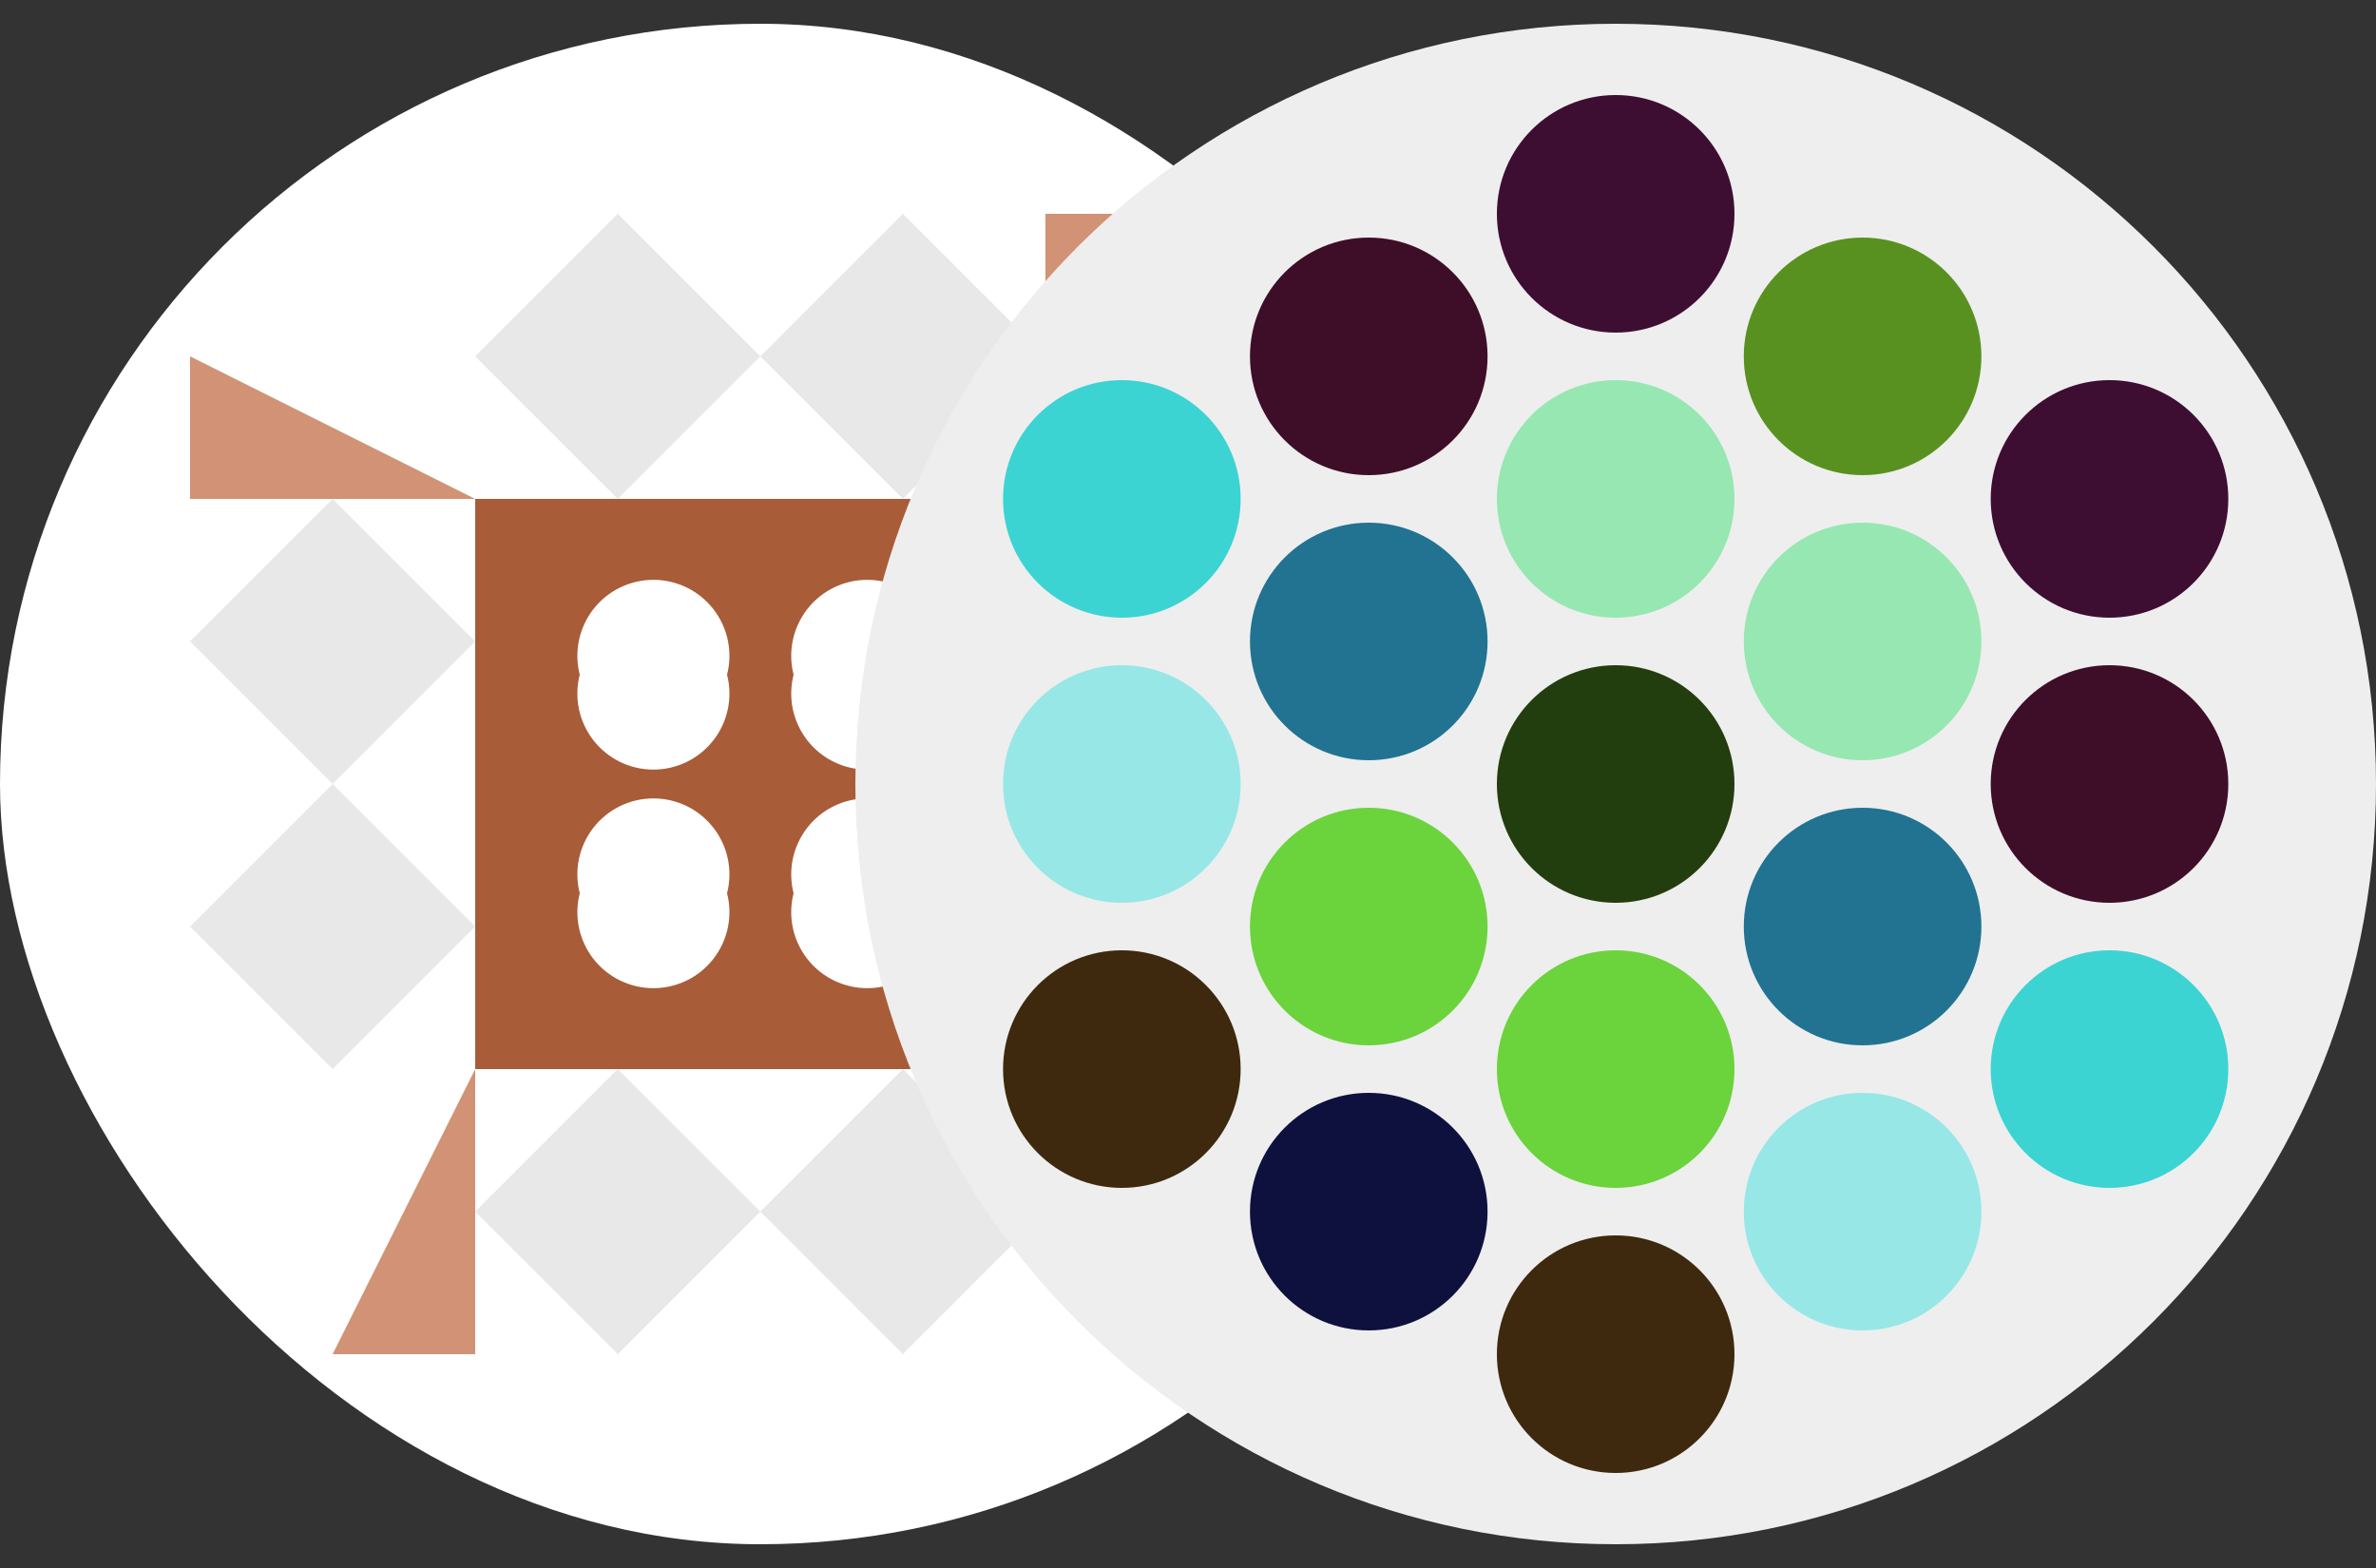 <svg width="50" height="33" viewBox="0 0 50 33" fill="none" xmlns="http://www.w3.org/2000/svg">
<rect x="0" y="0" width="50" height="33" fill="#333333" stroke="none"/>
<rect y="0.5" width="32" height="32" rx="16" fill="white"/>
<path d="M10 7.5L13 4.5L16 7.5L13 10.5L10 7.5ZM19 4.5L22 7.5L19 10.5L16 7.5L19 4.5ZM22 25.5L19 28.5L16 25.5L19 22.5L22 25.5ZM13 28.5L10 25.5L13 22.5L16 25.5L13 28.5ZM4 13.5L7 10.5L10 13.5L7 16.5L4 13.5ZM25 10.5L28 13.5L25 16.5L22 13.5L25 10.5ZM28 19.5L25 22.5L22 19.5L25 16.5L28 19.5ZM7 22.5L4 19.5L7 16.5L10 19.5L7 22.5Z" fill="#E8E8E8"/>
<path d="M10 10.5H4V7.5L10 10.5ZM22 10.5V4.5H25L22 10.5ZM22 22.5H28V25.5L22 22.5ZM10 22.5V28.5H7L10 22.5Z" fill="#D19275"/>
<path d="M10 10.5H16V16.5H10V10.5ZM12.2 14.2C12.139 14.436 12.134 14.683 12.183 14.922C12.233 15.161 12.336 15.385 12.486 15.578C12.636 15.771 12.827 15.927 13.046 16.034C13.265 16.141 13.506 16.197 13.75 16.197C13.994 16.197 14.235 16.141 14.454 16.034C14.673 15.927 14.864 15.771 15.014 15.578C15.164 15.385 15.267 15.161 15.317 14.922C15.366 14.683 15.361 14.436 15.3 14.2C15.361 13.964 15.366 13.717 15.317 13.478C15.267 13.239 15.164 13.015 15.014 12.822C14.864 12.629 14.673 12.473 14.454 12.366C14.235 12.259 13.994 12.203 13.75 12.203C13.506 12.203 13.265 12.259 13.046 12.366C12.827 12.473 12.636 12.629 12.486 12.822C12.336 13.015 12.233 13.239 12.183 13.478C12.134 13.717 12.139 13.964 12.2 14.2ZM22 10.5V16.5H16V10.5H22ZM16.7 14.2C16.64 14.436 16.634 14.683 16.683 14.922C16.733 15.161 16.837 15.385 16.986 15.578C17.136 15.771 17.327 15.927 17.546 16.034C17.765 16.141 18.006 16.197 18.25 16.197C18.494 16.197 18.735 16.141 18.954 16.034C19.173 15.927 19.364 15.771 19.514 15.578C19.663 15.385 19.767 15.161 19.817 14.922C19.866 14.683 19.86 14.436 19.8 14.2C19.86 13.964 19.866 13.717 19.817 13.478C19.767 13.239 19.663 13.015 19.514 12.822C19.364 12.629 19.173 12.473 18.954 12.366C18.735 12.259 18.494 12.203 18.25 12.203C18.006 12.203 17.765 12.259 17.546 12.366C17.327 12.473 17.136 12.629 16.986 12.822C16.837 13.015 16.733 13.239 16.683 13.478C16.634 13.717 16.64 13.964 16.7 14.2ZM22 22.5H16V16.5H22V22.5ZM16.7 18.8C16.64 19.036 16.634 19.283 16.683 19.522C16.733 19.761 16.837 19.985 16.986 20.178C17.136 20.371 17.327 20.527 17.546 20.634C17.765 20.741 18.006 20.797 18.25 20.797C18.494 20.797 18.735 20.741 18.954 20.634C19.173 20.527 19.364 20.371 19.514 20.178C19.663 19.985 19.767 19.761 19.817 19.522C19.866 19.283 19.86 19.036 19.8 18.8C19.86 18.564 19.866 18.317 19.817 18.078C19.767 17.839 19.663 17.615 19.514 17.422C19.364 17.229 19.173 17.073 18.954 16.966C18.735 16.859 18.494 16.803 18.25 16.803C18.006 16.803 17.765 16.859 17.546 16.966C17.327 17.073 17.136 17.229 16.986 17.422C16.837 17.615 16.733 17.839 16.683 18.078C16.634 18.317 16.64 18.564 16.7 18.8ZM10 22.5V16.5H16V22.5H10ZM12.2 18.8C12.139 19.036 12.134 19.283 12.183 19.522C12.233 19.761 12.336 19.985 12.486 20.178C12.636 20.371 12.827 20.527 13.046 20.634C13.265 20.741 13.506 20.797 13.75 20.797C13.994 20.797 14.235 20.741 14.454 20.634C14.673 20.527 14.864 20.371 15.014 20.178C15.164 19.985 15.267 19.761 15.317 19.522C15.366 19.283 15.361 19.036 15.3 18.8C15.361 18.564 15.366 18.317 15.317 18.078C15.267 17.839 15.164 17.615 15.014 17.422C14.864 17.229 14.673 17.073 14.454 16.966C14.235 16.859 13.994 16.803 13.75 16.803C13.506 16.803 13.265 16.859 13.046 16.966C12.827 17.073 12.636 17.229 12.486 17.422C12.336 17.615 12.233 17.839 12.183 18.078C12.134 18.317 12.139 18.564 12.2 18.8Z" fill="#A85C38"/>
<g clip-path="url(#clip0_358_1197)">
<path d="M34 32.5C42.837 32.5 50 25.337 50 16.5C50 7.663 42.837 0.5 34 0.5C25.163 0.5 18 7.663 18 16.5C18 25.337 25.163 32.5 34 32.5Z" fill="#EEEEEE"/>
<path d="M34 7C35.381 7 36.5 5.881 36.5 4.5C36.5 3.119 35.381 2 34 2C32.619 2 31.5 3.119 31.5 4.5C31.5 5.881 32.619 7 34 7Z" fill="#3E0E32"/>
<path d="M34 13C35.381 13 36.5 11.881 36.5 10.5C36.5 9.119 35.381 8 34 8C32.619 8 31.5 9.119 31.5 10.5C31.5 11.881 32.619 13 34 13Z" fill="#97E7B2"/>
<path d="M28.804 10C30.185 10 31.304 8.881 31.304 7.5C31.304 6.119 30.185 5 28.804 5C27.423 5 26.304 6.119 26.304 7.5C26.304 8.881 27.423 10 28.804 10Z" fill="#3E0E29"/>
<path d="M23.608 13C24.988 13 26.108 11.881 26.108 10.5C26.108 9.119 24.988 8 23.608 8C22.227 8 21.108 9.119 21.108 10.5C21.108 11.881 22.227 13 23.608 13Z" fill="#3CD3D3"/>
<path d="M28.804 16C30.185 16 31.304 14.881 31.304 13.5C31.304 12.119 30.185 11 28.804 11C27.423 11 26.304 12.119 26.304 13.5C26.304 14.881 27.423 16 28.804 16Z" fill="#217391"/>
<path d="M23.608 19C24.988 19 26.108 17.881 26.108 16.5C26.108 15.119 24.988 14 23.608 14C22.227 14 21.108 15.119 21.108 16.5C21.108 17.881 22.227 19 23.608 19Z" fill="#97E7E7"/>
<path d="M23.608 25C24.988 25 26.108 23.881 26.108 22.5C26.108 21.119 24.988 20 23.608 20C22.227 20 21.108 21.119 21.108 22.5C21.108 23.881 22.227 25 23.608 25Z" fill="#3E290E"/>
<path d="M28.804 22C30.185 22 31.304 20.881 31.304 19.5C31.304 18.119 30.185 17 28.804 17C27.423 17 26.304 18.119 26.304 19.5C26.304 20.881 27.423 22 28.804 22Z" fill="#6BD33C"/>
<path d="M28.804 28C30.185 28 31.304 26.881 31.304 25.5C31.304 24.119 30.185 23 28.804 23C27.423 23 26.304 24.119 26.304 25.5C26.304 26.881 27.423 28 28.804 28Z" fill="#0E113E"/>
<path d="M34 31C35.381 31 36.5 29.881 36.5 28.5C36.5 27.119 35.381 26 34 26C32.619 26 31.5 27.119 31.5 28.5C31.5 29.881 32.619 31 34 31Z" fill="#3E290E"/>
<path d="M34 25C35.381 25 36.5 23.881 36.5 22.5C36.5 21.119 35.381 20 34 20C32.619 20 31.5 21.119 31.5 22.5C31.5 23.881 32.619 25 34 25Z" fill="#6BD33C"/>
<path d="M39.196 28C40.577 28 41.696 26.881 41.696 25.5C41.696 24.119 40.577 23 39.196 23C37.815 23 36.696 24.119 36.696 25.5C36.696 26.881 37.815 28 39.196 28Z" fill="#97E7E7"/>
<path d="M44.392 25C45.773 25 46.892 23.881 46.892 22.5C46.892 21.119 45.773 20 44.392 20C43.012 20 41.892 21.119 41.892 22.5C41.892 23.881 43.012 25 44.392 25Z" fill="#3CD3D3"/>
<path d="M39.196 22C40.577 22 41.696 20.881 41.696 19.5C41.696 18.119 40.577 17 39.196 17C37.815 17 36.696 18.119 36.696 19.5C36.696 20.881 37.815 22 39.196 22Z" fill="#217391"/>
<path d="M44.392 19C45.773 19 46.892 17.881 46.892 16.5C46.892 15.119 45.773 14 44.392 14C43.012 14 41.892 15.119 41.892 16.5C41.892 17.881 43.012 19 44.392 19Z" fill="#3E0E29"/>
<path d="M44.392 13C45.773 13 46.892 11.881 46.892 10.5C46.892 9.119 45.773 8 44.392 8C43.012 8 41.892 9.119 41.892 10.5C41.892 11.881 43.012 13 44.392 13Z" fill="#3E0E32"/>
<path d="M39.196 16C40.577 16 41.696 14.881 41.696 13.5C41.696 12.119 40.577 11 39.196 11C37.815 11 36.696 12.119 36.696 13.5C36.696 14.881 37.815 16 39.196 16Z" fill="#97E7B2"/>
<path d="M39.196 10C40.577 10 41.696 8.881 41.696 7.5C41.696 6.119 40.577 5 39.196 5C37.815 5 36.696 6.119 36.696 7.5C36.696 8.881 37.815 10 39.196 10Z" fill="#599121"/>
<path d="M34 19C35.381 19 36.5 17.881 36.5 16.5C36.5 15.119 35.381 14 34 14C32.619 14 31.5 15.119 31.5 16.5C31.5 17.881 32.619 19 34 19Z" fill="#223E0E"/>
</g>
<defs>
<clipPath id="clip0_358_1197">
<rect width="32" height="32" fill="white" transform="translate(18 0.5)"/>
</clipPath>
</defs>
</svg>

